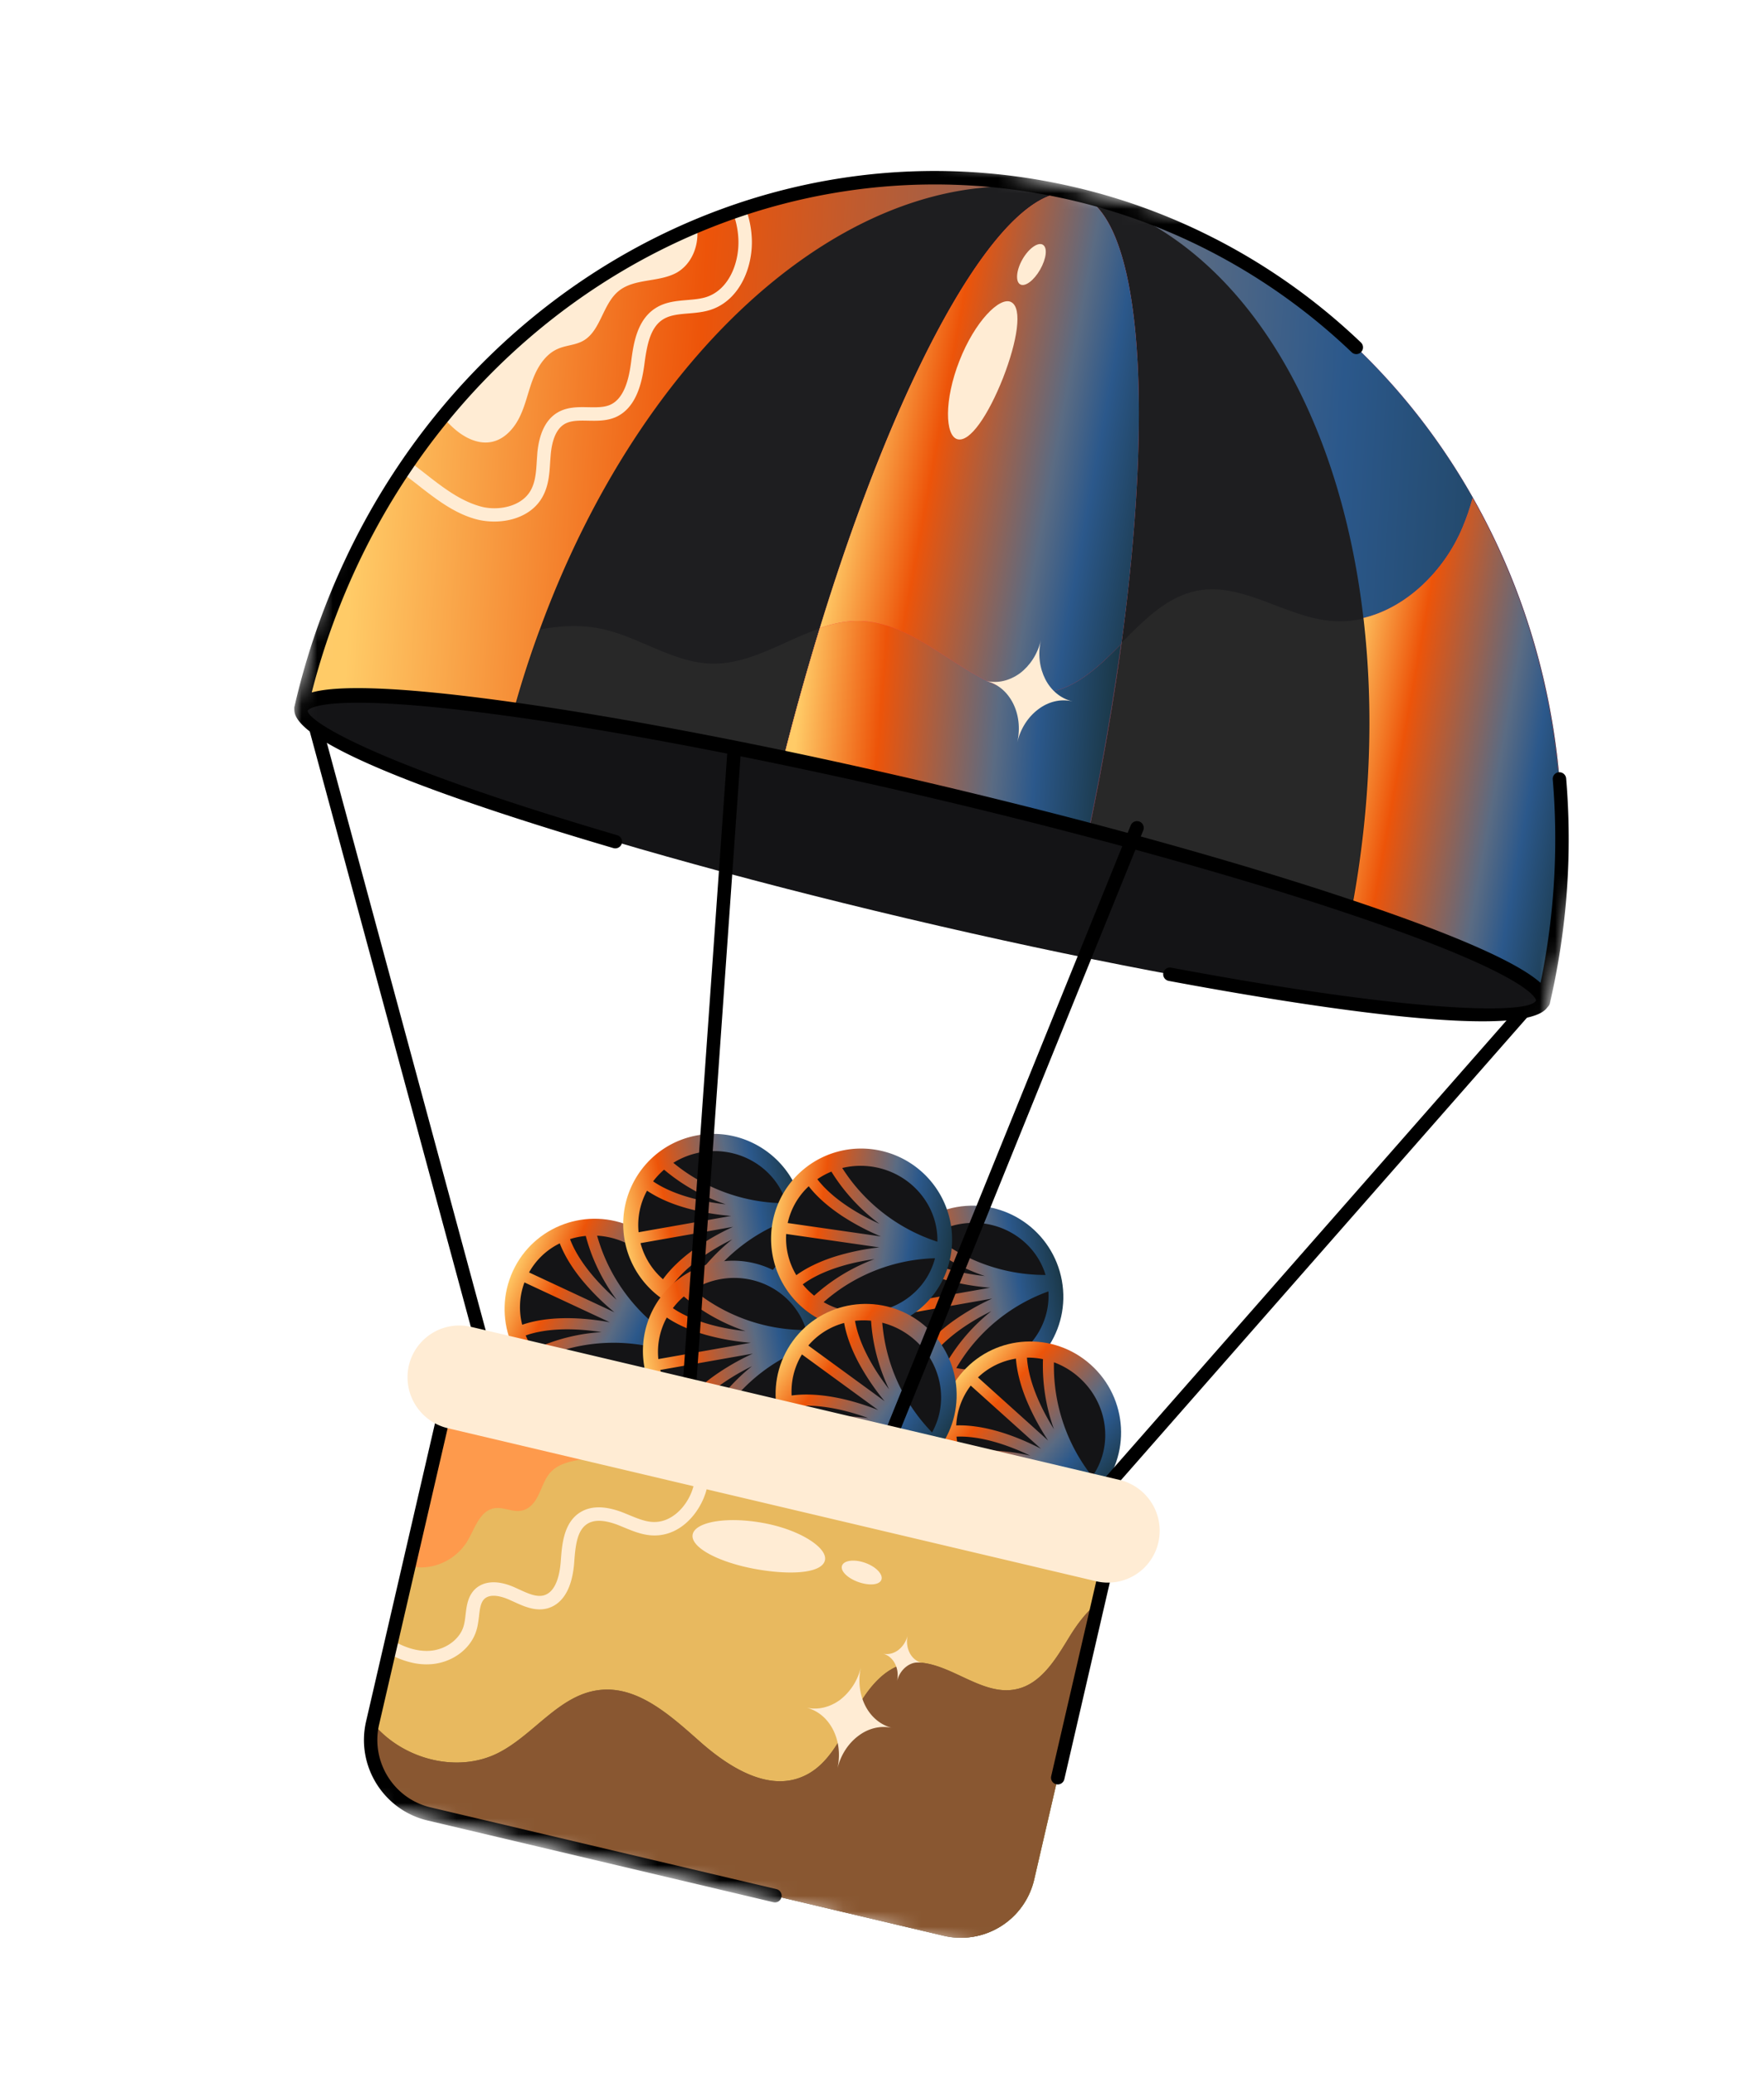 <svg width="114" height="134" fill="none" xmlns="http://www.w3.org/2000/svg">
    <mask id="a" style="mask-type:luminance" maskUnits="userSpaceOnUse" x="3" y="2" width="108" height="130">
        <path d="M110.107 21.733 28.945 2.51 3.714 111.919l81.161 19.223 25.232-109.41Z" fill="#fff"/>
    </mask>
    <g mask="url(#a)">
        <path d="M43.773 87.092c1.354-2.93.072-6.417-2.86-7.786-2.937-1.37-6.411-.106-7.766 2.826-1.35 2.93-.072 6.417 2.86 7.787 2.937 1.369 6.411.105 7.766-2.827Z" fill="url(#b)"/>
        <path d="M38.881 86.08c-1.893-.294-3.603-.231-4.853.196l-.053.019c.133.317.297.624.496.91l.09-.041a12.098 12.098 0 0 1 4.326-1.086l-.006.001ZM33.893 82.868a4.586 4.586 0 0 0-.145 2.737l.036-.013c.768-.26 1.685-.4 2.71-.413.904-.012 1.892.078 2.914.263l-5.515-2.574ZM38.933 80.882a11.529 11.529 0 0 0 4.174 5.307c.74-2.258-.374-4.804-2.66-5.872a5.072 5.072 0 0 0-1.857-.47c.098.35.214.698.343 1.035ZM36.86 80.126c.482 1.237 1.542 2.593 2.988 3.863a12.448 12.448 0 0 1-1.587-2.871c-.145-.378-.271-.766-.38-1.158l-.026-.097a4.877 4.877 0 0 0-1.015.207l.02.056ZM35.94 87.388c-.343.117-.682.253-1.006.403.427.455.946.84 1.552 1.12 2.281 1.066 4.933.28 6.169-1.742a11.43 11.43 0 0 0-6.714.218v.001ZM37.626 82.73c-.656-.799-1.135-1.59-1.438-2.352l-.01-.035a4.545 4.545 0 0 0-1.987 1.879l5.518 2.577a15.493 15.493 0 0 1-2.083-2.07v.001Z" fill="#141416"/>
        <path d="M51.883 78.115c-.576-3.186-3.62-5.315-6.798-4.755-3.177.56-5.288 3.597-4.716 6.783.576 3.186 3.62 5.314 6.797 4.754a5.822 5.822 0 0 0 4.717-6.782Z" fill="url(#c)"/>
        <path d="M47.304 80.094c-1.715.848-3.076 1.884-3.849 2.953l-.034.048c.291.186.6.343.93.465l.046-.087c.205-.348.424-.69.66-1.018a12.112 12.112 0 0 1 2.252-2.36h-.005ZM41.395 80.33c.245.93.76 1.73 1.45 2.333l.022-.03c.483-.658 1.148-1.297 1.977-1.9a15.346 15.346 0 0 1 2.53-1.457l-5.979 1.054ZM44.386 75.791a11.5 11.5 0 0 0 6.438 1.959c-.688-2.278-3.052-3.727-5.526-3.29a4.979 4.979 0 0 0-1.784.68c.279.229.575.45.872.651ZM42.256 76.37c1.101.737 2.74 1.244 4.646 1.452a12.34 12.34 0 0 1-2.933-1.445c-.333-.226-.662-.47-.974-.73l-.08-.064a4.9 4.9 0 0 0-.705.753l.046.033ZM45.652 82.854c-.211.292-.413.6-.592.91.61.128 1.257.144 1.908.029 2.48-.436 4.191-2.607 4.041-4.982a11.365 11.365 0 0 0-5.357 4.041v.002ZM44.37 78.068c-.995-.28-1.839-.653-2.523-1.106l-.033-.02a4.621 4.621 0 0 0-.544 2.684l5.982-1.055a15.484 15.484 0 0 1-2.887-.504l.005.001Z" fill="#141416"/>
        <path d="M53.16 86.31c-.577-3.187-3.621-5.316-6.799-4.755a5.826 5.826 0 0 0-4.716 6.782c.576 3.186 3.62 5.315 6.798 4.755a5.826 5.826 0 0 0 4.716-6.783Z" fill="url(#d)"/>
        <path d="M48.582 88.288c-1.716.849-3.077 1.884-3.85 2.953l-.034.049c.292.185.6.342.925.464l.051-.086a12.11 12.11 0 0 1 2.912-3.379h-.004ZM42.672 88.523c.244.93.76 1.73 1.45 2.334l.021-.03c.479-.658 1.144-1.298 1.977-1.9a15.346 15.346 0 0 1 2.53-1.458l-5.978 1.055ZM45.662 83.985a11.481 11.481 0 0 0 6.438 1.96c-.688-2.278-3.052-3.727-5.53-3.29a4.977 4.977 0 0 0-1.78.68c.28.228.576.448.872.65ZM43.532 84.563c1.101.738 2.741 1.245 4.646 1.453a12.323 12.323 0 0 1-2.933-1.445c-.337-.225-.662-.47-.974-.73l-.079-.064a4.92 4.92 0 0 0-.706.753l.047.033ZM46.924 91.049a13.34 13.34 0 0 0-.592.909 5.04 5.04 0 0 0 1.913.029c2.476-.436 4.19-2.606 4.04-4.982a11.379 11.379 0 0 0-5.36 4.042v.002ZM45.642 86.264c-.99-.28-1.839-.653-2.519-1.106l-.032-.02a4.62 4.62 0 0 0-.545 2.684l5.977-1.054a15.558 15.558 0 0 1-2.881-.504Z" fill="#141416"/>
        <path d="M68.625 82.752c-.576-3.186-3.616-5.315-6.798-4.754-3.178.56-5.288 3.596-4.712 6.782.576 3.186 3.616 5.315 6.798 4.754 3.177-.56 5.288-3.596 4.712-6.782Z" fill="url(#e)"/>
        <path d="M64.052 84.731c-1.716.848-3.077 1.884-3.854 2.953l-.03.048c.291.186.6.343.925.465l.051-.086a11.98 11.98 0 0 1 2.912-3.379h-.004ZM58.138 84.965c.244.93.76 1.73 1.454 2.334l.022-.03c.478-.659 1.143-1.298 1.976-1.9a15.169 15.169 0 0 1 2.53-1.458l-5.982 1.054ZM61.128 80.427a11.496 11.496 0 0 0 6.443 1.959c-.689-2.278-3.057-3.726-5.531-3.29a5.002 5.002 0 0 0-1.784.68c.283.229.576.45.876.651h-.004ZM59.003 81.004c1.1.738 2.736 1.245 4.645 1.453a12.35 12.35 0 0 1-2.937-1.444 12.41 12.41 0 0 1-.974-.73l-.075-.065c-.267.228-.503.48-.71.753l.05.033ZM62.394 87.492c-.207.291-.409.598-.592.908a5.04 5.04 0 0 0 1.913.03c2.476-.436 4.19-2.607 4.04-4.982a11.358 11.358 0 0 0-5.36 4.042v.002ZM61.112 82.705c-.99-.28-1.84-.653-2.519-1.106l-.032-.02a4.586 4.586 0 0 0-.545 2.684l5.977-1.054a15.533 15.533 0 0 1-2.886-.504h.005Z" fill="#141416"/>
        <path d="M70.964 96.464c2.15-2.401 1.946-6.106-.467-8.272-2.408-2.167-6.105-1.977-8.26.426-2.15 2.401-1.94 6.105.467 8.272 2.408 2.166 6.11 1.977 8.26-.426Z" fill="url(#f)"/>
        <path d="M66.582 94.064c-1.731-.835-3.386-1.275-4.708-1.233l-.059.002c.035.342.1.683.212 1.016l.098-.013c.4-.054.806-.09 1.212-.103a12.2 12.2 0 0 1 3.245.332v-.001ZM62.735 89.535a4.606 4.606 0 0 0-.937 2.574l.036-.002c.817-.023 1.73.11 2.722.4.867.254 1.784.629 2.714 1.105l-4.535-4.077ZM68.14 89.12a11.516 11.516 0 0 0 2.448 6.29c1.369-1.94 1.047-4.698-.836-6.388a5.061 5.061 0 0 0-1.641-.993c-.006.362.002.73.028 1.089v.001ZM66.373 87.787c.1 1.324.717 2.928 1.738 4.565a12.128 12.128 0 0 1-.71-4.425l.002-.1a4.803 4.803 0 0 0-1.032-.099l.002.059ZM63.38 94.455c-.361.013-.726.041-1.081.088.277.56.66 1.08 1.16 1.525 1.873 1.686 4.64 1.71 6.42.142a11.479 11.479 0 0 0-6.499-1.756ZM66.349 90.498c-.395-.955-.625-1.853-.69-2.669v-.037a4.584 4.584 0 0 0-2.456 1.214l4.533 4.079a15.607 15.607 0 0 1-1.387-2.587Z" fill="#141416"/>
        <path d="M31.695 89.547a.43.43 0 0 1-.323-.313L19.76 46.311a.435.435 0 0 1 .308-.534.44.44 0 0 1 .537.31L32.212 89.01a.434.434 0 0 1-.517.537ZM69.633 98.49a.44.44 0 0 1-.184-.098.437.437 0 0 1-.044-.615l29.188-33.24a.437.437 0 0 1 .657.576L70.063 98.355a.438.438 0 0 1-.43.136Z" fill="#000"/>
        <path d="M99.688 64.742c-.519 2.24-18.899-.164-41.048-5.388C36.496 54.131 18.947 48.06 19.466 45.82c.28-1.198 5.56-1.082 13.765.068 4.915.683 10.864 1.745 17.42 3.112 3.162.657 6.484 1.396 9.881 2.197 3.397.802 6.687 1.623 9.823 2.452 6.477 1.705 12.276 3.415 16.983 5 7.846 2.638 12.63 4.895 12.35 6.093Z" fill="#141416"/>
        <path d="M75.508 63.379a.438.438 0 0 1-.329-.504.429.429 0 0 1 .503-.347C92.362 65.64 99 65.477 99.265 64.642c.004-.014-.008-1.527-12.067-5.582-4.688-1.58-10.552-3.307-16.951-4.993a393.414 393.414 0 0 0-19.686-4.644c-6.479-1.352-12.491-2.427-17.388-3.107-12.604-1.764-13.28-.413-13.285-.399-.076.538 3.425 3.174 20.002 8.054.228.067.363.31.294.54a.44.44 0 0 1-.536.294c-9.7-2.854-21.145-6.748-20.606-9.086.142-.598.507-2.186 14.25-.263 4.915.683 10.946 1.763 17.443 3.118a395.222 395.222 0 0 1 19.727 4.654c6.422 1.69 12.3 3.424 17.01 5.01 13.147 4.42 12.777 6.007 12.64 6.605-.602 2.608-15.662.205-24.586-1.46l-.018-.004Z" fill="#000"/>
        <path d="M44.272 92.53a.44.44 0 0 1-.333-.457l3.157-44.788a.428.428 0 0 1 .463-.402c.237.015.42.226.406.468L44.808 92.14a.43.43 0 0 1-.536.39Z" fill="#000"/>
        <path d="M99.74 64.72c.275-1.196-4.513-3.46-12.37-6.103-4.71-1.589-10.518-3.307-16.995-5.016a402.355 402.355 0 0 0-19.717-4.66c-6.556-1.37-12.513-2.433-17.432-3.117-8.211-1.154-13.494-1.273-13.774-.075a47.39 47.39 0 0 1 1.216-4.323c1.81-5.409 4.526-10.257 7.949-14.404 4.462-5.45 10.1-9.69 16.372-12.342 7.55-3.207 16.042-4.13 24.482-2.137 11.26 2.661 20.304 10.003 25.75 19.676 5.282 9.36 7.2 20.902 4.519 32.5v.002Z" fill="#FE515E"/>
        <path d="M99.74 64.72c.275-1.196-4.513-3.46-12.37-6.103-4.71-1.589-10.518-3.307-16.995-5.016a402.355 402.355 0 0 0-19.717-4.66c-6.556-1.37-12.513-2.433-17.432-3.117-8.211-1.154-13.494-1.273-13.774-.075a47.39 47.39 0 0 1 1.216-4.323c1.81-5.409 4.526-10.257 7.949-14.404 4.462-5.45 10.1-9.69 16.372-12.342 7.55-3.207 16.042-4.13 24.482-2.137 11.26 2.661 20.304 10.003 25.75 19.676 5.282 9.36 7.2 20.902 4.519 32.5v.002Z" fill="url(#g)"/>
        <path d="M43.737 17.616c-1.163.643-2.727.357-3.752 1.187-1.06.858-1.157 2.622-2.347 3.246-.488.254-1.053.265-1.556.48-.79.325-1.304 1.108-1.62 1.915-.316.796-.477 1.651-.847 2.433-.358.773-.992 1.504-1.832 1.676-.938.194-1.878-.325-2.58-.992a7.445 7.445 0 0 1-.538-.557c4.463-5.45 10.102-9.693 16.375-12.345.162 1.147-.302 2.383-1.303 2.957Z" fill="#FFECD4"/>
        <path d="M30.933 33.593c-1.45-.342-2.653-1.267-3.712-2.084-.242-.196-.488-.383-.734-.572l-.502-.388a.44.44 0 0 1-.075-.612.437.437 0 0 1 .612-.073l.497.384c.246.19.497.382.739.576.994.765 2.099 1.602 3.408 1.93 1.094.259 2.562-.031 3.136-1.077.306-.55.347-1.216.39-1.921l.033-.474c.119-1.289.554-2.169 1.293-2.617.63-.378 1.326-.364 2-.351.52.01 1.013.02 1.414-.156.94-.418 1.219-1.755 1.348-2.725.15-1.156.357-2.739 1.582-3.52.633-.407 1.354-.467 2.044-.525.446-.038.87-.074 1.25-.197 1.506-.495 2.175-2.335 2.053-3.896a5.488 5.488 0 0 0-.333-1.527.438.438 0 1 1 .837-.239c.205.578.324 1.137.362 1.709.147 1.892-.716 4.146-2.647 4.781-.478.154-.97.197-1.442.236-.618.051-1.2.101-1.65.392-.819.522-1.032 1.67-1.193 2.903-.158 1.177-.518 2.81-1.853 3.405-.584.252-1.195.24-1.783.229-.579-.012-1.122-.023-1.538.226-.487.298-.785.954-.877 1.95l-.035.452c-.045.771-.094 1.568-.494 2.288-.796 1.448-2.682 1.818-4.13 1.492v.001Z" fill="#FFECD4"/>
        <path d="M99.692 64.734c.275-1.198-4.52-3.465-12.395-6.11 1.215-6.526 1.417-12.871.742-18.673 2.857-.65 5.304-3.077 6.471-5.855.268-.63.482-1.258.659-1.908 5.29 9.373 7.205 20.931 4.518 32.546h.005Z" fill="#F83B4D"/>
        <path d="M99.692 64.734c.275-1.198-4.52-3.465-12.395-6.11 1.215-6.526 1.417-12.871.742-18.673 2.857-.65 5.304-3.077 6.471-5.855.268-.63.482-1.258.659-1.908 5.29 9.373 7.205 20.931 4.518 32.546h.005Z" fill="url(#h)"/>
        <path d="M87.377 58.619c-4.707-1.59-10.517-3.31-16.995-5.02a402.987 402.987 0 0 0-19.723-4.66c-6.557-1.371-12.517-2.435-17.436-3.12a63.862 63.862 0 0 1 1.678-5.192C41.87 21.602 56.29 9.412 69.476 12.528c10.178 2.406 17.011 13.314 18.64 27.439.674 5.795.473 12.134-.734 18.651h-.005Z" fill="#1E1E20"/>
        <path d="M87.336 58.63c-4.709-1.59-10.52-3.31-17.002-5.021.873-4.18 1.566-8.212 2.085-12.012 1.522-1.523 3.014-3.09 5.05-3.442 2.896-.497 5.58 1.688 8.512 1.963a6.302 6.302 0 0 0 2.093-.147c.675 5.797.474 12.138-.738 18.658ZM53.014 40.594c-.82 2.675-1.61 5.465-2.34 8.375-6.553-1.37-12.513-2.43-17.425-3.114a62.012 62.012 0 0 1 1.678-5.187c1.306-.24 2.632-.308 3.938-.035 2.462.522 4.658 2.207 7.158 2.25 2.464.047 4.669-1.505 6.996-2.288h-.005Z" fill="#282828"/>
        <path d="M70.388 53.611a400.867 400.867 0 0 0-19.742-4.664c.732-2.916 1.522-5.71 2.344-8.39 5.287-17.236 12.012-29.11 16.493-28.052 4.183.989 5.177 12.982 2.992 29.089a175.42 175.42 0 0 1-2.087 12.017Z" fill="#FE515E"/>
        <path d="M70.388 53.611a400.867 400.867 0 0 0-19.742-4.664c.732-2.916 1.522-5.71 2.344-8.39 5.287-17.236 12.012-29.11 16.493-28.052 4.183.989 5.177 12.982 2.992 29.089a175.42 175.42 0 0 1-2.087 12.017Z" fill="url(#i)"/>
        <path d="M70.365 53.62a404.165 404.165 0 0 0-19.716-4.658 178.378 178.378 0 0 1 2.34-8.38c.858-.297 1.733-.483 2.633-.45 4.385.143 7.732 5.34 12.064 4.626 1.923-.32 3.353-1.71 4.764-3.138a175.286 175.286 0 0 1-2.085 12.002v-.002Z" fill="#F83B4D"/>
        <path d="M70.365 53.62a404.165 404.165 0 0 0-19.716-4.658 178.378 178.378 0 0 1 2.34-8.38c.858-.297 1.733-.483 2.633-.45 4.385.143 7.732 5.34 12.064 4.626 1.923-.32 3.353-1.71 4.764-3.138a175.286 175.286 0 0 1-2.085 12.002v-.002Z" fill="url(#j)"/>
        <path d="M99.643 65.146a.438.438 0 0 1-.326-.524c.004-.015-.012-1.531-12.084-5.59-4.715-1.591-10.578-3.323-16.964-5.009a403.595 403.595 0 0 0-19.695-4.655c-6.46-1.35-12.477-2.427-17.404-3.112-12.613-1.773-13.289-.42-13.293-.405a.433.433 0 0 1-.522.323.442.442 0 0 1-.326-.523l.005-.009a47.662 47.662 0 0 1 1.223-4.354C27.461 19.72 48.663 7.18 69.57 12.121c6.867 1.622 13.224 5.085 18.38 10.01a.437.437 0 0 1 .017.616.434.434 0 0 1-.615.014c-5.048-4.82-11.262-8.206-17.978-9.793-20.47-4.837-41.233 7.459-48.294 28.6a45.747 45.747 0 0 0-.934 3.178c1.455-.403 4.886-.513 13.143.649 4.941.69 10.976 1.769 17.459 3.123a408.567 408.567 0 0 1 19.74 4.664c6.4 1.69 12.286 3.429 17.019 5.025 7.897 2.655 10.923 4.291 12.052 5.304a45.905 45.905 0 0 0 .789-13.141.43.43 0 0 1 .395-.468.439.439 0 0 1 .47.4c.411 4.834.06 9.719-1.048 14.515v.008a.435.435 0 0 1-.522.323v-.002Z" fill="#000"/>
        <path d="M69.303 45.321c-.77-.182-1.559.023-2.198.507-.648.482-1.151 1.23-1.364 2.144.42-1.827-.482-3.607-2.023-3.972.77.183 1.55-.025 2.198-.496.64-.485 1.143-1.233 1.355-2.147-.212.914-.086 1.81.283 2.534.363.71.979 1.248 1.754 1.43h-.005ZM65.35 19.522c.747.392.392 2.538-.531 4.909-.937 2.365-2.133 4.176-2.946 3.95-.8-.22-.866-2.536.133-5.07.99-2.536 2.612-4.178 3.345-3.79ZM67.397 15.816c.314.193.221.902-.175 1.6-.397.698-.965 1.134-1.284.963-.322-.172-.27-.903.139-1.621.41-.72 1.015-1.133 1.32-.942Z" fill="#FFECD4"/>
        <path d="M61.475 80.912a5.888 5.888 0 0 0-4.986-6.633 5.817 5.817 0 0 0-6.602 4.962 5.889 5.889 0 0 0 4.99 6.633c3.2.46 6.153-1.76 6.598-4.962Z" fill="url(#k)"/>
        <path d="M56.506 81.362c-1.898.269-3.514.826-4.58 1.597l-.05.035c.218.266.466.512.74.73l.074-.066a12.117 12.117 0 0 1 3.82-2.296h-.004ZM50.808 79.737a4.613 4.613 0 0 0 .657 2.665l.026-.022c.666-.474 1.497-.874 2.476-1.184a15.317 15.317 0 0 1 2.862-.592l-6.021-.867ZM55.058 76.365a11.522 11.522 0 0 0 5.523 3.873c.053-2.378-1.747-4.492-4.241-4.853a5.04 5.04 0 0 0-1.91.09c.196.305.406.605.628.89ZM52.858 76.246c.818 1.045 2.222 2.038 3.972 2.833a12.237 12.237 0 0 1-3.048-3.287l-.052-.085c-.321.133-.628.299-.91.493l.038.046ZM54.071 83.465c-.29.21-.576.44-.844.677.54.312 1.148.53 1.806.624 2.493.36 4.8-1.164 5.393-3.46a11.384 11.384 0 0 0-6.355 2.157v.002ZM54.342 78.519c-.856-.576-1.55-1.194-2.057-1.838l-.019-.028a4.594 4.594 0 0 0-1.36 2.377l6.023.867a15.497 15.497 0 0 1-2.592-1.379h.005Z" fill="#141416"/>
        <path d="M60.712 93.573c1.895-2.611 1.311-6.277-1.305-8.187-2.62-1.91-6.277-1.341-8.172 1.27-1.894 2.612-1.31 6.277 1.31 8.187 2.616 1.91 6.273 1.342 8.167-1.27Z" fill="url(#l)"/>
        <path d="M56.11 91.632c-1.806-.654-3.495-.92-4.803-.744l-.059.007c.07.337.172.67.314.99l.094-.023c.395-.095.794-.171 1.194-.227a12.19 12.19 0 0 1 3.265-.003h-.005ZM51.827 87.52c-.5.816-.717 1.74-.668 2.656l.032-.005c.81-.106 1.733-.067 2.747.12.892.163 1.842.442 2.813.823l-4.924-3.593v-.001ZM57.158 86.552a11.492 11.492 0 0 0 3.077 6.01c1.16-2.07.56-4.781-1.484-6.271a5.048 5.048 0 0 0-1.734-.819c.03.36.079.724.141 1.08ZM55.267 85.409c.236 1.305 1.013 2.84 2.188 4.364a12.472 12.472 0 0 1-1.004-3.12 12.04 12.04 0 0 1-.15-1.21l-.008-.1a4.903 4.903 0 0 0-1.037.008l.007.057h.005ZM52.964 92.35c-.355.05-.714.116-1.063.2.33.528.77 1.007 1.308 1.399 2.039 1.485 4.79 1.227 6.397-.517a11.467 11.467 0 0 0-6.637-1.083l-.005.001ZM55.517 88.109c-.488-.91-.807-1.78-.957-2.585l-.006-.036a4.586 4.586 0 0 0-2.315 1.458l4.927 3.594a15.512 15.512 0 0 1-1.649-2.433v.002Z" fill="#141416"/>
        <path d="M56.562 95.413a.434.434 0 0 1-.306-.59l16.83-41.519a.437.437 0 0 1 .807.33l-16.828 41.52a.434.434 0 0 1-.503.26Z" fill="#000"/>
        <path d="m72.125 98.582-5.284 22.864a4.857 4.857 0 0 1-5.855 3.632l-33.265-7.862a4.913 4.913 0 0 1-3.648-5.877l5.289-22.864L72.125 98.58Z" fill="#141416"/>
        <path d="m72.125 98.582-5.284 22.864a4.857 4.857 0 0 1-5.855 3.632l-33.265-7.862a4.913 4.913 0 0 1-3.648-5.877l5.289-22.864L72.125 98.58Z" fill="#FFCB67" fill-opacity=".9"/>
        <path d="M39.453 93.796c-1.224.663-2.954.325-3.886 1.357-.352.393-.51.915-.738 1.386-.219.484-.564.95-1.08 1.067-.592.145-1.216-.251-1.813-.143-.93.162-1.244 1.303-1.73 2.118-.62 1.033-1.787 1.699-2.98 1.703a3.679 3.679 0 0 1-.776-.089l2.945-12.734 11.523 2.723c-.044 1.062-.537 2.102-1.465 2.61v.002Z" fill="#FE9A4C"/>
        <path d="M26.57 107.427a5.76 5.76 0 0 1-1.546-.627.437.437 0 0 1-.16-.595.43.43 0 0 1 .59-.159c.854.491 1.702.703 2.463.613.976-.122 1.826-.781 2.05-1.604.065-.227.093-.468.12-.709.07-.585.147-1.246.665-1.705.606-.518 1.518-.527 2.584-.033l.22.101c.575.263 1.117.512 1.6.377.779-.23 1.02-1.332 1.085-2.214.077-1.05.176-2.49 1.274-3.159.682-.412 1.554-.415 2.657-.01.165.064.326.13.486.197.555.227 1.078.446 1.607.449 1.212.016 2.186-1.09 2.518-2.193.344-1.167.22-2.386.025-3.858 0-.006 0-.01-.005-.015a.44.44 0 0 1 .2-.49.432.432 0 0 1 .593.156.447.447 0 0 1 .06.154c.005.02.01.04.01.06.17 1.246.378 2.797-.047 4.246-.418 1.37-1.642 2.832-3.356 2.81-.7-.008-1.324-.265-1.93-.516-.155-.063-.307-.127-.458-.185-.838-.306-1.462-.326-1.9-.06-.665.404-.785 1.362-.864 2.481-.153 2.096-1.011 2.78-1.71 2.985-.791.223-1.54-.12-2.197-.421l-.225-.1c-.349-.165-1.196-.493-1.653-.103-.268.237-.316.661-.371 1.152-.036.285-.071.573-.148.841-.32 1.168-1.438 2.065-2.784 2.23a4.157 4.157 0 0 1-1.45-.095l-.004-.001Z" fill="#FFECD4"/>
        <path d="m70.96 103.577-4.136 17.879a4.855 4.855 0 0 1-5.852 3.63l-33.248-7.852a4.907 4.907 0 0 1-3.646-5.871l.009-.024c1.892 2.327 5.472 3.305 8.166 1.904 2.273-1.177 3.897-3.722 6.458-4.033 2.478-.308 4.601 1.633 6.48 3.292 1.873 1.67 4.428 3.296 6.706 2.287 1.59-.685 2.411-2.395 3.221-3.931.806-1.524 1.93-3.15 3.642-3.401 2.378-.342 4.544 2.191 6.895 1.7 1.624-.33 2.584-1.96 3.448-3.375.492-.8 1.104-1.643 1.853-2.205h.004Z" fill="#141416"/>
        <path d="m70.96 103.577-4.136 17.879a4.855 4.855 0 0 1-5.852 3.63l-33.248-7.852a4.907 4.907 0 0 1-3.646-5.871l.009-.024c1.892 2.327 5.472 3.305 8.166 1.904 2.273-1.177 3.897-3.722 6.458-4.033 2.478-.308 4.601 1.633 6.48 3.292 1.873 1.67 4.428 3.296 6.706 2.287 1.59-.685 2.411-2.395 3.221-3.931.806-1.524 1.93-3.15 3.642-3.401 2.378-.342 4.544 2.191 6.895 1.7 1.624-.33 2.584-1.96 3.448-3.375.492-.8 1.104-1.643 1.853-2.205h.004Z" fill="#FE9A4C" fill-opacity=".5"/>
        <path d="m49.984 122.919-22.358-5.283c-2.848-.674-4.629-3.545-3.968-6.4l5.284-22.862a.428.428 0 0 1 .517-.323l42.765 10.104c.232.055.376.29.325.524l-3.766 16.293a.435.435 0 1 1-.848-.2l3.668-15.87-41.912-9.904-5.19 22.438c-.55 2.389.938 4.79 3.322 5.353l22.353 5.283c.237.055.38.29.325.523a.428.428 0 0 1-.517.324Z" fill="#000"/>
        <path d="m70.83 102.176-41.888-9.887a3.384 3.384 0 0 1-2.52-4.047 3.348 3.348 0 0 1 4.034-2.5l41.887 9.886a3.378 3.378 0 0 1 2.516 4.047 3.341 3.341 0 0 1-4.03 2.501ZM57.68 111.66c-.776-.182-1.565.023-2.204.506-.648.483-1.151 1.232-1.364 2.145.425-1.826-.477-3.607-2.023-3.972.77.183 1.555-.025 2.199-.496a3.728 3.728 0 0 0 1.355-2.146c-.209.913-.087 1.81.282 2.533.363.71.983 1.248 1.754 1.431v-.001ZM59.584 107.454c-.351-.083-.71.01-1 .23-.292.219-.524.56-.618.974.193-.829-.22-1.638-.917-1.804.346.083.705-.01.996-.225.29-.22.523-.561.617-.975-.098.416-.039.823.126 1.151.165.323.445.566.8.649h-.004ZM53.304 100.857c-.235.8-2.208.947-4.518.525-2.319-.427-4.154-1.377-4.025-2.208.126-.816 2.15-1.205 4.569-.76 2.423.442 4.208 1.644 3.974 2.442v.001ZM56.957 102.091c-.142.339-.796.379-1.482.139-.682-.244-1.168-.699-1.062-1.046.105-.351.78-.452 1.498-.195.723.253 1.184.771 1.046 1.102Z" fill="#FFECD4"/>
    </g>
    <defs>
        <linearGradient id="b" x1="43.892" y1="87.15" x2="33.03" y2="82.13" gradientUnits="userSpaceOnUse">
            <stop stop-color="#1A3746"/>
            <stop offset=".24" stop-color="#2B588B"/>
            <stop offset=".37" stop-color="#5A6B83"/>
            <stop offset=".74" stop-color="#ED5409"/>
            <stop offset="1" stop-color="#FFCB67"/>
        </linearGradient>
        <linearGradient id="c" x1="52.013" y1="78.093" x2="40.27" y2="80.213" gradientUnits="userSpaceOnUse">
            <stop stop-color="#1A3746"/>
            <stop offset=".24" stop-color="#2B588B"/>
            <stop offset=".37" stop-color="#5A6B83"/>
            <stop offset=".74" stop-color="#ED5409"/>
            <stop offset="1" stop-color="#FFCB67"/>
        </linearGradient>
        <linearGradient id="d" x1="53.29" y1="86.288" x2="41.546" y2="88.409" gradientUnits="userSpaceOnUse">
            <stop stop-color="#1A3746"/>
            <stop offset=".24" stop-color="#2B588B"/>
            <stop offset=".37" stop-color="#5A6B83"/>
            <stop offset=".74" stop-color="#ED5409"/>
            <stop offset="1" stop-color="#FFCB67"/>
        </linearGradient>
        <linearGradient id="e" x1="68.755" y1="82.732" x2="57.016" y2="84.852" gradientUnits="userSpaceOnUse">
            <stop stop-color="#1A3746"/>
            <stop offset=".24" stop-color="#2B588B"/>
            <stop offset=".37" stop-color="#5A6B83"/>
            <stop offset=".74" stop-color="#ED5409"/>
            <stop offset="1" stop-color="#FFCB67"/>
        </linearGradient>
        <linearGradient id="f" x1="71.062" y1="96.552" x2="62.139" y2="88.557" gradientUnits="userSpaceOnUse">
            <stop stop-color="#1A3746"/>
            <stop offset=".24" stop-color="#2B588B"/>
            <stop offset=".37" stop-color="#5A6B83"/>
            <stop offset=".74" stop-color="#ED5409"/>
            <stop offset="1" stop-color="#FFCB67"/>
        </linearGradient>
        <linearGradient id="g" x1="105.879" y1="41.626" x2="22.723" y2="36.534" gradientUnits="userSpaceOnUse">
            <stop stop-color="#1A3746"/>
            <stop offset=".24" stop-color="#2B588B"/>
            <stop offset=".37" stop-color="#5A6B83"/>
            <stop offset=".74" stop-color="#ED5409"/>
            <stop offset="1" stop-color="#FFCB67"/>
        </linearGradient>
        <linearGradient id="h" x1="103.61" y1="48.5" x2="86.553" y2="45.428" gradientUnits="userSpaceOnUse">
            <stop stop-color="#1A3746"/>
            <stop offset=".24" stop-color="#2B588B"/>
            <stop offset=".37" stop-color="#5A6B83"/>
            <stop offset=".74" stop-color="#ED5409"/>
            <stop offset="1" stop-color="#FFCB67"/>
        </linearGradient>
        <linearGradient id="i" x1="75.464" y1="32.518" x2="55.04" y2="28.763" gradientUnits="userSpaceOnUse">
            <stop stop-color="#1A3746"/>
            <stop offset=".24" stop-color="#2B588B"/>
            <stop offset=".37" stop-color="#5A6B83"/>
            <stop offset=".74" stop-color="#ED5409"/>
            <stop offset="1" stop-color="#FFCB67"/>
        </linearGradient>
        <linearGradient id="j" x1="72.046" y1="47.207" x2="51.587" y2="45.568" gradientUnits="userSpaceOnUse">
            <stop stop-color="#1A3746"/>
            <stop offset=".24" stop-color="#2B588B"/>
            <stop offset=".37" stop-color="#5A6B83"/>
            <stop offset=".74" stop-color="#ED5409"/>
            <stop offset="1" stop-color="#FFCB67"/>
        </linearGradient>
        <linearGradient id="k" x1="61.607" y1="80.934" x2="49.77" y2="79.287" gradientUnits="userSpaceOnUse">
            <stop stop-color="#1A3746"/>
            <stop offset=".24" stop-color="#2B588B"/>
            <stop offset=".37" stop-color="#5A6B83"/>
            <stop offset=".74" stop-color="#ED5409"/>
            <stop offset="1" stop-color="#FFCB67"/>
        </linearGradient>
        <linearGradient id="l" x1="60.819" y1="93.642" x2="51.123" y2="86.611" gradientUnits="userSpaceOnUse">
            <stop stop-color="#1A3746"/>
            <stop offset=".24" stop-color="#2B588B"/>
            <stop offset=".37" stop-color="#5A6B83"/>
            <stop offset=".74" stop-color="#ED5409"/>
            <stop offset="1" stop-color="#FFCB67"/>
        </linearGradient>
    </defs>
</svg>
